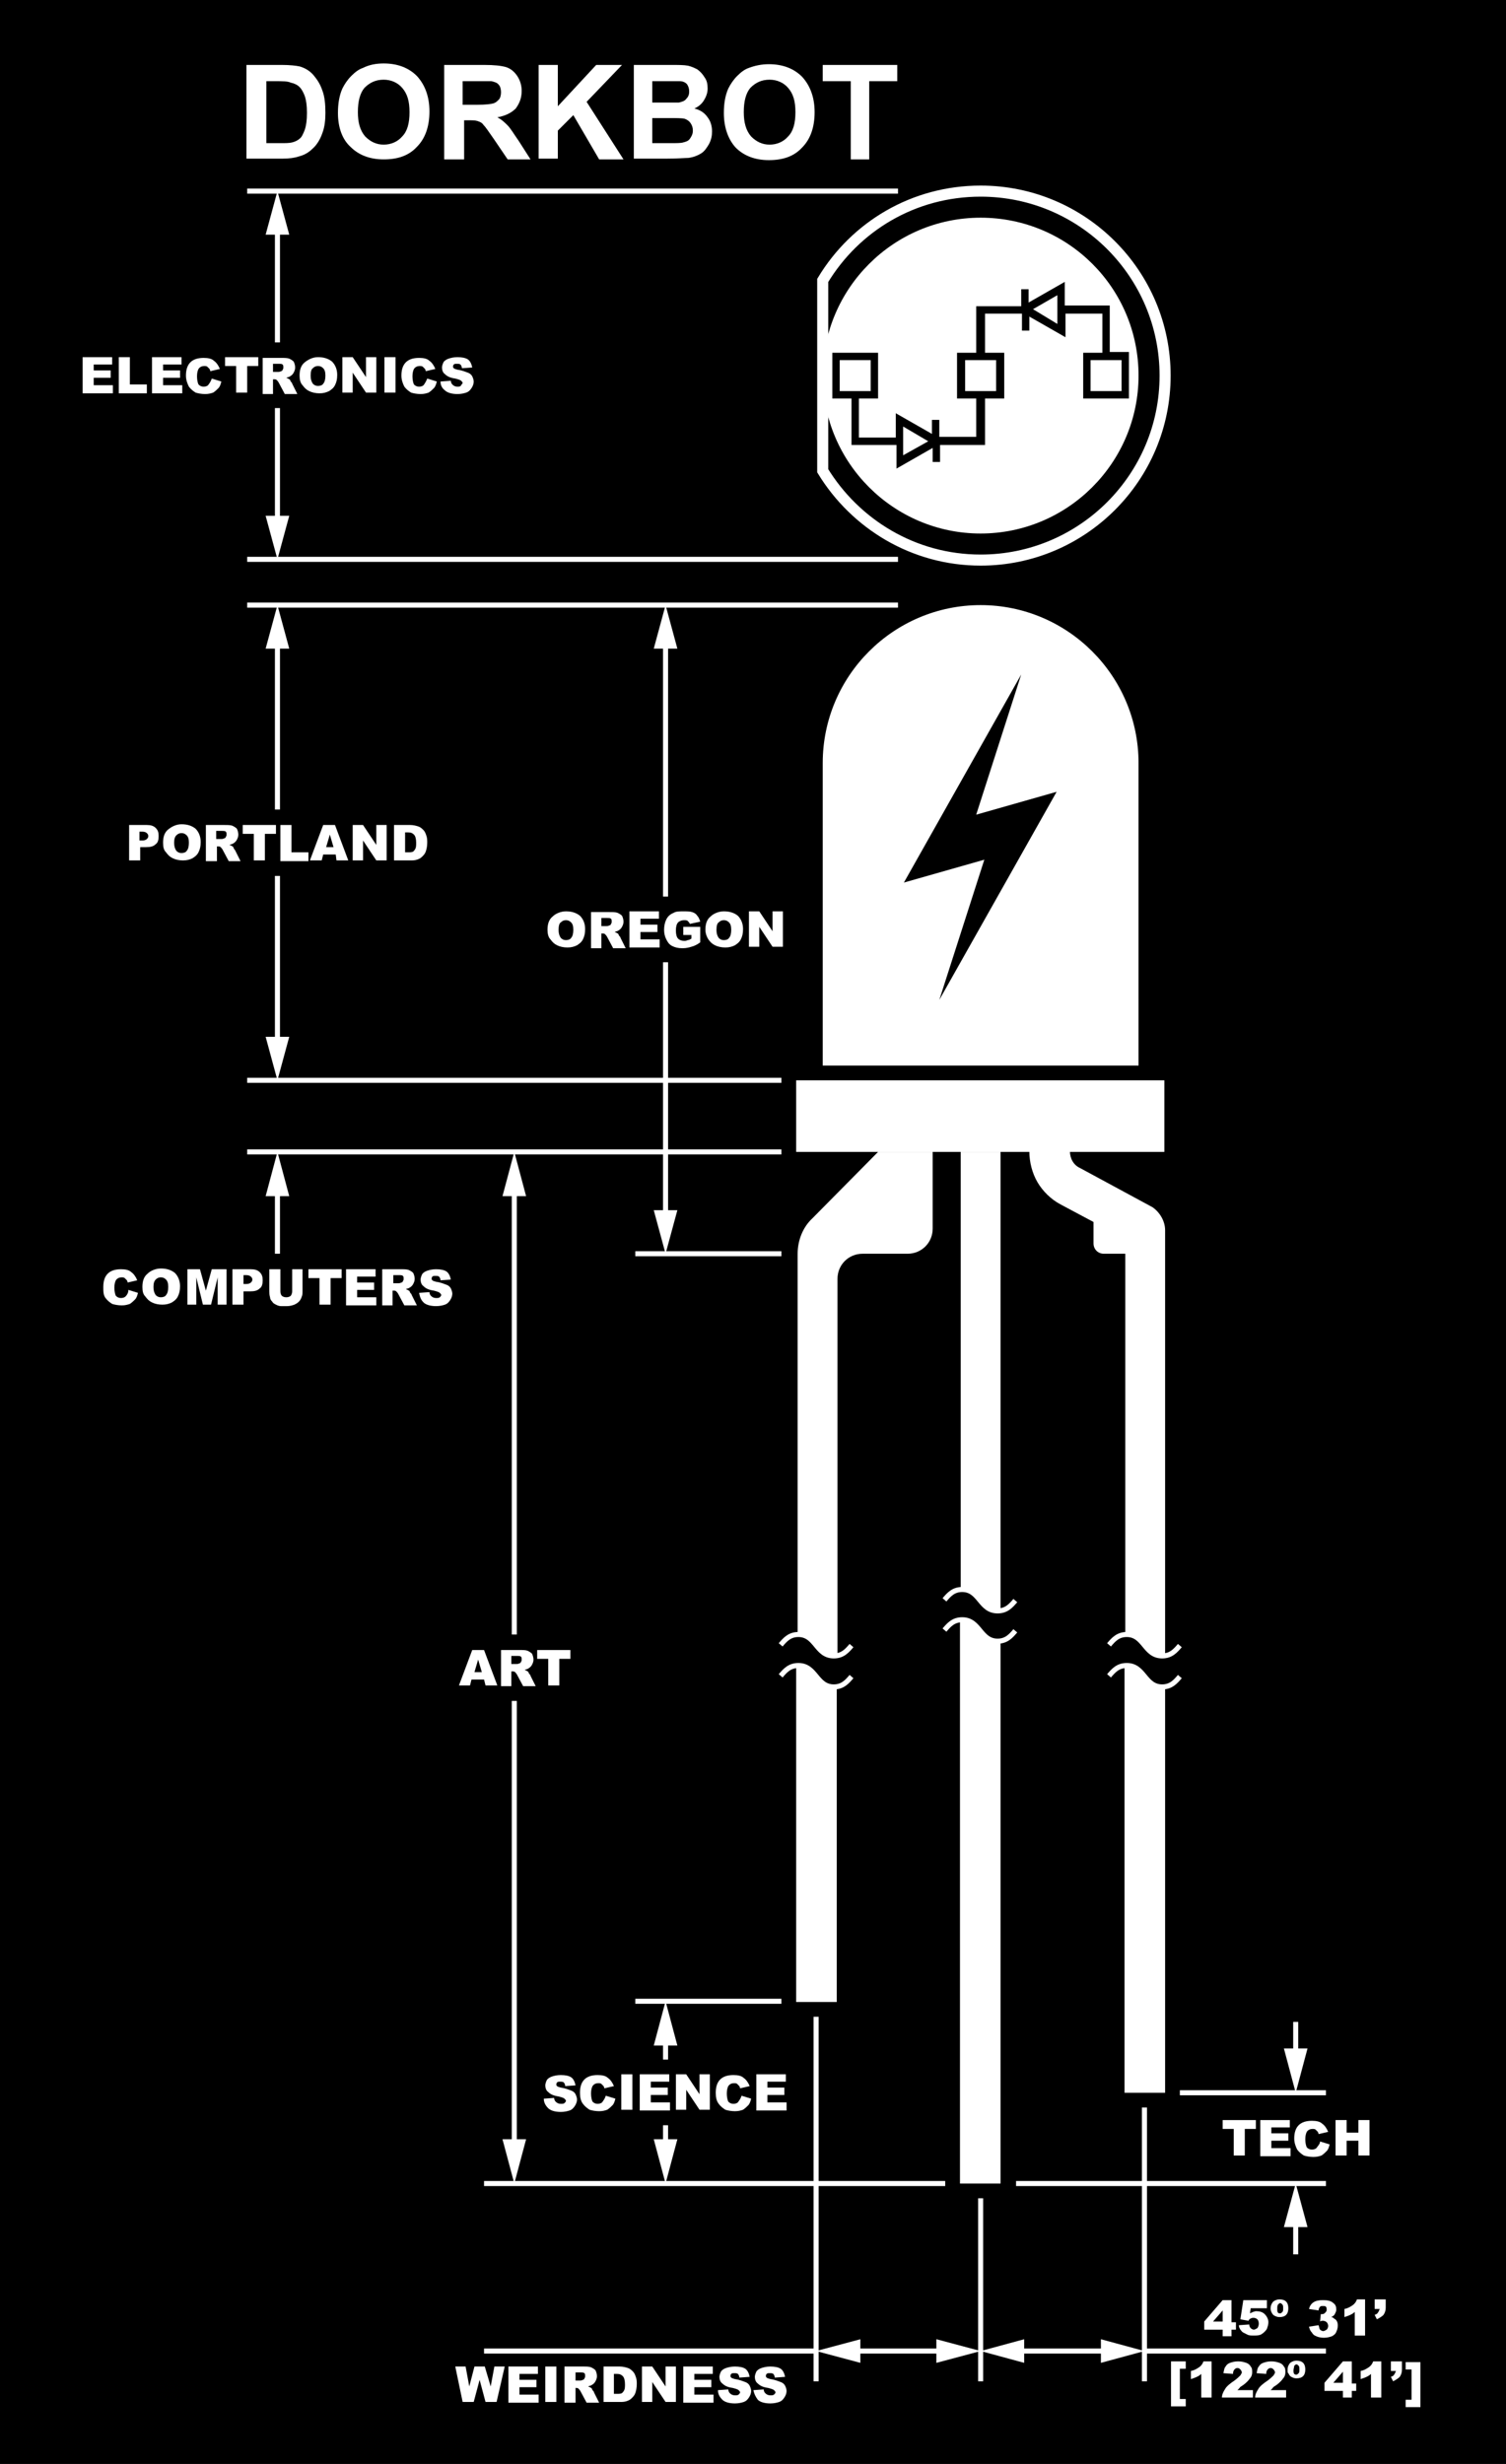 <?xml version="1.0" encoding="utf-8"?>
<!-- Generator: Adobe Illustrator 18.1.1, SVG Export Plug-In . SVG Version: 6.00 Build 0)  -->
<svg version="1.1" id="Layer_1" xmlns="http://www.w3.org/2000/svg" xmlns:xlink="http://www.w3.org/1999/xlink" x="0px" y="0px"
	 viewBox="0 0 204.1 333.9" enable-background="new 0 0 204.1 333.9" xml:space="preserve">
<rect x="0" y="0" width="204.1" height="333.9" fill="#808080" stroke="none"/>
<rect x="-2.8" y="-4.6" stroke="#000000" stroke-miterlimit="10" width="210.3" height="345.2"/>
<g>
	<rect x="107.9" y="146.4" fill="#FFFFFF" width="49.9" height="9.7"/>
	<g>
		<path fill="none" stroke="#FFFFFF" stroke-width="1.5" stroke-miterlimit="10" d="M132.9,25.9c-9.1,0-17,4.8-21.4,12.1v25.8
			c4.4,7.2,12.3,12.1,21.4,12.1c13.8,0,25-11.2,25-25C157.9,37.1,146.7,25.9,132.9,25.9z"/>
		<g>
			<rect x="130.8" y="48.8" fill="#FFFFFF" width="4.2" height="4.2"/>
			<polygon fill="#FFFFFF" points="122.4,61.7 125.8,59.8 122.4,57.8 			"/>
			<path fill="#FFFFFF" d="M132.9,29.5c-11.8,0-21.4,9.6-21.4,21.4c0,11.8,9.6,21.4,21.4,21.4c11.8,0,21.4-9.6,21.4-21.4
				C154.3,39,144.7,29.5,132.9,29.5z M146.8,54v-6.2h2.6v-5.3h-5v3.2l-4.9-2.8v1.9h-1v-2.3h-5v5.3h2.6V54h-2.6v6.3h-6.1v2.3h-1v-1.9
				l-4.9,2.8v-3.2h-6.1V54h-2.6v-6.2h6.2V54h-2.6v5.3h5V56l4.9,2.8v-1.9h1v2.3h5V54h-2.6v-6.2h2.6v-6.3h6.1v-2.3h1V41l4.9-2.8v3.2
				h6.1v6.3h2.6V54H146.8z"/>
			<polygon fill="#FFFFFF" points="143.3,43.9 143.3,40 140,41.9 			"/>
			<rect x="147.8" y="48.8" fill="#FFFFFF" width="4.2" height="4.2"/>
			<rect x="113.8" y="48.8" fill="#FFFFFF" width="4.2" height="4.2"/>
		</g>
	</g>
	<path fill="#FFFFFF" d="M154.3,144.4h-42.8v-41c0-11.8,9.6-21.4,21.4-21.4s21.4,9.6,21.4,21.4V144.4z M132.3,110.4l6.1-19
		l-15.9,28.2l10.9-3.1l-6.1,19l15.9-28.2L132.3,110.4z"/>
	<g>
		<path fill="none" stroke="#FFFFFF" stroke-width="0.685" stroke-miterlimit="10" d="M128,216.8c0.6-0.7,1.2-1.4,2.4-1.4
			c2.4,0,2.4,2.9,4.8,2.9c1.2,0,1.8-0.7,2.4-1.4"/>
		<path fill="none" stroke="#FFFFFF" stroke-width="0.685" stroke-miterlimit="10" d="M128,220.9c0.6-0.7,1.2-1.4,2.4-1.4
			c2.4,0,2.4,2.9,4.8,2.9c1.2,0,1.8-0.7,2.4-1.4"/>
	</g>
	<g>
		<path fill="none" stroke="#FFFFFF" stroke-width="0.685" stroke-miterlimit="10" d="M150.3,222.9c0.6-0.7,1.2-1.4,2.4-1.4
			c2.4,0,2.4,2.9,4.8,2.9c1.2,0,1.8-0.7,2.4-1.4"/>
		<path fill="none" stroke="#FFFFFF" stroke-width="0.685" stroke-miterlimit="10" d="M150.3,227.1c0.6-0.7,1.2-1.4,2.4-1.4
			c2.4,0,2.4,2.9,4.8,2.9c1.2,0,1.8-0.7,2.4-1.4"/>
	</g>
	<g>
		<path fill="none" stroke="#FFFFFF" stroke-width="0.685" stroke-miterlimit="10" d="M105.8,222.9c0.6-0.7,1.2-1.4,2.4-1.4
			c2.4,0,2.4,2.9,4.8,2.9c1.2,0,1.8-0.7,2.4-1.4"/>
		<path fill="none" stroke="#FFFFFF" stroke-width="0.685" stroke-miterlimit="10" d="M105.8,227.1c0.6-0.7,1.2-1.4,2.4-1.4
			c2.4,0,2.4,2.9,4.8,2.9c1.2,0,1.8-0.7,2.4-1.4"/>
	</g>
	<path fill="#FFFFFF" d="M135.6,156.1v62.1c-0.1,0-0.2,0-0.3,0c-2.4,0-2.4-2.8-4.8-2.8c-0.1,0-0.2,0-0.3,0v-59.3H135.6z"/>
	<path fill="#FFFFFF" d="M126.4,156.1v10.4c0,1.9-1.5,3.4-3.4,3.4h-6.1c-1.9,0-3.4,1.5-3.4,3.4v51c-0.1,0-0.2,0-0.3,0
		c-2.4,0-2.4-2.8-4.8-2.8c-0.1,0-0.2,0-0.3,0v-51.6c0-1.8,0.7-3.6,2-4.8l8.9-9H126.4z"/>
	<path fill="#FFFFFF" d="M157.9,166.7v57.6c-0.1,0-0.2,0-0.3,0c-2.4,0-2.4-2.8-4.8-2.8c-0.1,0-0.2,0-0.3,0v-51.6h-2.9
		c-0.8,0-1.4-0.6-1.4-1.4v-2.9l-4.5-2.4c-1.3-0.7-2.4-1.8-3.1-3c-0.7-1.2-1.1-2.7-1.1-4.2h5.5c0,1,0.5,1.9,1.4,2.3l9.8,5.3
		C157.2,164.3,157.9,165.5,157.9,166.7z"/>
	<path fill="#FFFFFF" d="M135.6,222.3v73.6h-5.5v-76.4c0.1,0,0.2,0,0.3,0c2.4,0,2.4,2.8,4.8,2.8
		C135.4,222.3,135.5,222.3,135.6,222.3z"/>
	<path fill="#FFFFFF" d="M113.4,228.5v42.8h-5.5v-45.6c0.1,0,0.2,0,0.3,0c2.4,0,2.4,2.8,4.8,2.8
		C113.2,228.5,113.3,228.5,113.4,228.5z"/>
	<path fill="#FFFFFF" d="M157.9,228.5v55.1h-5.5v-57.9c0.1,0,0.2,0,0.3,0c2.4,0,2.4,2.8,4.8,2.8
		C157.6,228.5,157.8,228.5,157.9,228.5z"/>
	<line fill="none" stroke="#FFFFFF" stroke-width="0.685" stroke-miterlimit="10" x1="105.9" y1="146.4" x2="33.5" y2="146.4"/>
	<line fill="none" stroke="#FFFFFF" stroke-width="0.685" stroke-miterlimit="10" x1="105.9" y1="156.1" x2="33.5" y2="156.1"/>
	<line fill="none" stroke="#FFFFFF" stroke-width="0.685" stroke-miterlimit="10" x1="128.1" y1="295.9" x2="65.6" y2="295.9"/>
	<line fill="none" stroke="#FFFFFF" stroke-width="0.685" stroke-miterlimit="10" x1="110.6" y1="318.6" x2="65.6" y2="318.6"/>
	<line fill="none" stroke="#FFFFFF" stroke-width="0.685" stroke-miterlimit="10" x1="105.9" y1="271.2" x2="86.1" y2="271.2"/>
	<line fill="none" stroke="#FFFFFF" stroke-width="0.685" stroke-miterlimit="10" x1="105.9" y1="169.9" x2="86.1" y2="169.9"/>
	<line fill="none" stroke="#FFFFFF" stroke-width="0.685" stroke-miterlimit="10" x1="159.9" y1="283.6" x2="179.7" y2="283.6"/>
	<line fill="none" stroke="#FFFFFF" stroke-width="0.685" stroke-miterlimit="10" x1="137.7" y1="295.9" x2="179.7" y2="295.9"/>
	<line fill="none" stroke="#FFFFFF" stroke-width="0.685" stroke-miterlimit="10" x1="155.1" y1="318.6" x2="179.7" y2="318.6"/>
	<g>
		<line fill="none" stroke="#FFFFFF" stroke-width="0.685" stroke-miterlimit="10" x1="69.7" y1="291" x2="69.7" y2="230.5"/>
		<g>
			<polygon fill="#FFFFFF" points="71.3,289.9 69.7,295.9 68.1,289.9 			"/>
		</g>
	</g>
	<g>
		<line fill="none" stroke="#FFFFFF" stroke-width="0.685" stroke-miterlimit="10" x1="69.7" y1="161" x2="69.7" y2="221.5"/>
		<g>
			<polygon fill="#FFFFFF" points="68.1,162.1 69.7,156.1 71.3,162.1 			"/>
		</g>
	</g>
	<g>
		<line fill="none" stroke="#FFFFFF" stroke-width="0.685" stroke-miterlimit="10" x1="37.6" y1="141.6" x2="37.6" y2="118.7"/>
		<g>
			<polygon fill="#FFFFFF" points="39.2,140.5 37.6,146.4 36,140.5 			"/>
		</g>
	</g>
	<g>
		<line fill="none" stroke="#FFFFFF" stroke-width="0.685" stroke-miterlimit="10" x1="37.6" y1="86.8" x2="37.6" y2="109.7"/>
		<g>
			<polygon fill="#FFFFFF" points="36,87.9 37.6,82 39.2,87.9 			"/>
		</g>
	</g>
	<g>
		<line fill="none" stroke="#FFFFFF" stroke-width="0.685" stroke-miterlimit="10" x1="37.6" y1="169.9" x2="37.6" y2="161"/>
		<g>
			<polygon fill="#FFFFFF" points="39.2,162.1 37.6,156.1 36,162.1 			"/>
		</g>
	</g>
	<g>
		<line fill="none" stroke="#FFFFFF" stroke-width="0.685" stroke-miterlimit="10" x1="90.2" y1="165.1" x2="90.2" y2="130.4"/>
		<g>
			<polygon fill="#FFFFFF" points="91.8,164 90.2,169.9 88.6,164 			"/>
		</g>
	</g>
	<g>
		<line fill="none" stroke="#FFFFFF" stroke-width="0.685" stroke-miterlimit="10" x1="90.2" y1="86.8" x2="90.2" y2="121.5"/>
		<g>
			<polygon fill="#FFFFFF" points="88.6,87.9 90.2,82 91.8,87.9 			"/>
		</g>
	</g>
	<g>
		<line fill="none" stroke="#FFFFFF" stroke-width="0.685" stroke-miterlimit="10" x1="90.2" y1="276.1" x2="90.2" y2="279.1"/>
		<g>
			<polygon fill="#FFFFFF" points="88.6,277.2 90.2,271.2 91.8,277.2 			"/>
		</g>
	</g>
	<g>
		<line fill="none" stroke="#FFFFFF" stroke-width="0.685" stroke-miterlimit="10" x1="90.2" y1="291" x2="90.2" y2="288"/>
		<g>
			<polygon fill="#FFFFFF" points="91.8,289.9 90.2,295.9 88.6,289.9 			"/>
		</g>
	</g>
	<g>
		<line fill="none" stroke="#FFFFFF" stroke-width="0.685" stroke-miterlimit="10" x1="175.6" y1="274" x2="175.6" y2="278.7"/>
		<g>
			<polygon fill="#FFFFFF" points="174,277.6 175.6,283.6 177.2,277.6 			"/>
		</g>
	</g>
	<g>
		<line fill="none" stroke="#FFFFFF" stroke-width="0.685" stroke-miterlimit="10" x1="175.6" y1="305.5" x2="175.6" y2="300.7"/>
		<g>
			<polygon fill="#FFFFFF" points="177.2,301.8 175.6,295.9 174,301.8 			"/>
		</g>
	</g>
	<g>
		<line fill="none" stroke="#FFFFFF" stroke-width="0.685" stroke-miterlimit="10" x1="115.5" y1="318.6" x2="128" y2="318.6"/>
		<g>
			<polygon fill="#FFFFFF" points="116.6,320.2 110.6,318.6 116.6,317 			"/>
		</g>
		<g>
			<polygon fill="#FFFFFF" points="126.9,320.2 132.9,318.6 126.9,317 			"/>
		</g>
	</g>
	<g>
		<line fill="none" stroke="#FFFFFF" stroke-width="0.685" stroke-miterlimit="10" x1="137.7" y1="318.6" x2="150.3" y2="318.6"/>
		<g>
			<polygon fill="#FFFFFF" points="138.8,320.2 132.9,318.6 138.8,317 			"/>
		</g>
		<g>
			<polygon fill="#FFFFFF" points="149.2,320.2 155.1,318.6 149.2,317 			"/>
		</g>
	</g>
	<line fill="none" stroke="#FFFFFF" stroke-width="0.685" stroke-miterlimit="10" x1="110.6" y1="273.3" x2="110.6" y2="322.7"/>
	<line fill="none" stroke="#FFFFFF" stroke-width="0.685" stroke-miterlimit="10" x1="132.9" y1="297.9" x2="132.9" y2="322.7"/>
	<line fill="none" stroke="#FFFFFF" stroke-width="0.685" stroke-miterlimit="10" x1="155.1" y1="285.6" x2="155.1" y2="322.7"/>
	<g>
		<path fill="#FFFFFF" d="M11.2,48.4h4v1h-2.5v0.8H15v1h-2.3v1h2.6v1.1h-4.1V48.4z"/>
		<path fill="#FFFFFF" d="M16.1,48.4h1.5v3.7h2.3v1.2h-3.8V48.4z"/>
		<path fill="#FFFFFF" d="M20.6,48.4h4v1h-2.5v0.8h2.3v1h-2.3v1h2.6v1.1h-4.1V48.4z"/>
		<path fill="#FFFFFF" d="M28.7,51.3l1.3,0.4c-0.1,0.4-0.2,0.7-0.4,0.9c-0.2,0.2-0.4,0.4-0.7,0.6c-0.3,0.1-0.6,0.2-1.1,0.2
			c-0.5,0-1-0.1-1.3-0.2c-0.3-0.2-0.6-0.4-0.9-0.8c-0.2-0.4-0.4-0.9-0.4-1.5c0-0.8,0.2-1.4,0.6-1.8c0.4-0.4,1-0.6,1.8-0.6
			c0.6,0,1.1,0.1,1.4,0.4c0.3,0.2,0.6,0.6,0.8,1.1l-1.3,0.3c0-0.1-0.1-0.3-0.1-0.3c-0.1-0.1-0.2-0.2-0.3-0.3
			c-0.1-0.1-0.3-0.1-0.4-0.1c-0.3,0-0.6,0.1-0.8,0.4c-0.1,0.2-0.2,0.5-0.2,1c0,0.5,0.1,0.9,0.2,1.1c0.2,0.2,0.4,0.3,0.7,0.3
			c0.3,0,0.5-0.1,0.6-0.2C28.5,51.8,28.6,51.6,28.7,51.3z"/>
		<path fill="#FFFFFF" d="M30.4,48.4h4.6v1.2h-1.5v3.6h-1.5v-3.6h-1.5V48.4z"/>
		<path fill="#FFFFFF" d="M35.6,53.3v-4.8h2.5c0.5,0,0.8,0,1.1,0.1c0.2,0.1,0.4,0.2,0.6,0.4c0.1,0.2,0.2,0.5,0.2,0.8
			c0,0.3-0.1,0.5-0.2,0.7c-0.1,0.2-0.3,0.4-0.5,0.5c-0.1,0.1-0.3,0.1-0.5,0.2c0.2,0.1,0.3,0.1,0.4,0.2c0.1,0,0.1,0.1,0.2,0.3
			c0.1,0.1,0.2,0.2,0.2,0.3l0.7,1.4h-1.7l-0.8-1.5c-0.1-0.2-0.2-0.3-0.3-0.4c-0.1-0.1-0.2-0.1-0.4-0.1h-0.1v2H35.6z M37.1,50.4h0.6
			c0.1,0,0.2,0,0.4-0.1c0.1,0,0.2-0.1,0.2-0.2c0.1-0.1,0.1-0.2,0.1-0.3c0-0.2,0-0.3-0.1-0.4c-0.1-0.1-0.3-0.1-0.6-0.1h-0.7V50.4z"/>
		<path fill="#FFFFFF" d="M40.6,50.9c0-0.8,0.2-1.4,0.7-1.8s1.1-0.7,1.8-0.7c0.8,0,1.4,0.2,1.9,0.6c0.4,0.4,0.7,1,0.7,1.8
			c0,0.6-0.1,1-0.3,1.4c-0.2,0.4-0.5,0.6-0.8,0.8c-0.4,0.2-0.8,0.3-1.3,0.3c-0.5,0-1-0.1-1.4-0.3c-0.4-0.2-0.6-0.4-0.9-0.8
			C40.7,51.9,40.6,51.4,40.6,50.9z M42.1,50.9c0,0.5,0.1,0.8,0.3,1.1c0.2,0.2,0.4,0.3,0.7,0.3c0.3,0,0.6-0.1,0.7-0.3
			c0.2-0.2,0.3-0.6,0.3-1.1c0-0.5-0.1-0.8-0.3-1c-0.2-0.2-0.4-0.3-0.7-0.3c-0.3,0-0.5,0.1-0.7,0.3C42.2,50,42.1,50.4,42.1,50.9z"/>
		<path fill="#FFFFFF" d="M46.4,48.4h1.4l1.8,2.7v-2.7H51v4.8h-1.4l-1.8-2.7v2.7h-1.4V48.4z"/>
		<path fill="#FFFFFF" d="M52.1,48.4h1.5v4.8h-1.5V48.4z"/>
		<path fill="#FFFFFF" d="M57.9,51.3l1.3,0.4c-0.1,0.4-0.2,0.7-0.4,0.9c-0.2,0.2-0.4,0.4-0.7,0.6c-0.3,0.1-0.6,0.2-1.1,0.2
			c-0.5,0-1-0.1-1.3-0.2c-0.3-0.2-0.6-0.4-0.9-0.8c-0.2-0.4-0.4-0.9-0.4-1.5c0-0.8,0.2-1.4,0.6-1.8c0.4-0.4,1-0.6,1.8-0.6
			c0.6,0,1.1,0.1,1.4,0.4c0.3,0.2,0.6,0.6,0.8,1.1l-1.3,0.3c0-0.1-0.1-0.3-0.1-0.3c-0.1-0.1-0.2-0.2-0.3-0.3
			c-0.1-0.1-0.3-0.1-0.4-0.1c-0.3,0-0.6,0.1-0.8,0.4c-0.1,0.2-0.2,0.5-0.2,1c0,0.5,0.1,0.9,0.2,1.1c0.2,0.2,0.4,0.3,0.7,0.3
			c0.3,0,0.5-0.1,0.6-0.2S57.8,51.6,57.9,51.3z"/>
		<path fill="#FFFFFF" d="M59.7,51.7l1.4-0.1c0,0.2,0.1,0.4,0.2,0.5c0.2,0.2,0.4,0.3,0.7,0.3c0.2,0,0.4,0,0.5-0.2s0.2-0.2,0.2-0.3
			c0-0.1-0.1-0.2-0.2-0.3c-0.1-0.1-0.4-0.2-0.8-0.3c-0.7-0.1-1.1-0.3-1.4-0.6c-0.3-0.2-0.4-0.6-0.4-0.9c0-0.2,0.1-0.5,0.2-0.7
			c0.1-0.2,0.4-0.4,0.7-0.5c0.3-0.1,0.7-0.2,1.2-0.2c0.6,0,1.1,0.1,1.4,0.3c0.3,0.2,0.5,0.6,0.6,1.1l-1.4,0.1c0-0.2-0.1-0.4-0.2-0.5
			c-0.1-0.1-0.3-0.1-0.5-0.1c-0.2,0-0.3,0-0.4,0.1c-0.1,0.1-0.1,0.2-0.1,0.3c0,0.1,0,0.1,0.1,0.2c0.1,0.1,0.2,0.1,0.5,0.2
			c0.7,0.1,1.1,0.3,1.4,0.4c0.3,0.1,0.5,0.3,0.6,0.5c0.1,0.2,0.2,0.5,0.2,0.7c0,0.3-0.1,0.6-0.3,0.9s-0.4,0.5-0.7,0.6
			c-0.3,0.1-0.7,0.2-1.2,0.2c-0.8,0-1.4-0.2-1.7-0.5C59.9,52.6,59.7,52.2,59.7,51.7z"/>
	</g>
	<g>
		<path fill="#FFFFFF" d="M17.4,111.8h2.5c0.5,0,0.9,0.1,1.2,0.4c0.3,0.3,0.4,0.6,0.4,1.1c0,0.5-0.1,0.9-0.4,1.1
			c-0.3,0.3-0.7,0.4-1.3,0.4h-0.8v1.8h-1.5V111.8z M18.9,113.9h0.4c0.3,0,0.5-0.1,0.6-0.2c0.1-0.1,0.2-0.2,0.2-0.4
			c0-0.2-0.1-0.3-0.2-0.4c-0.1-0.1-0.3-0.2-0.6-0.2h-0.4V113.9z"/>
		<path fill="#FFFFFF" d="M22.1,114.2c0-0.8,0.2-1.4,0.7-1.8s1.1-0.7,1.8-0.7c0.8,0,1.4,0.2,1.9,0.6c0.4,0.4,0.7,1,0.7,1.8
			c0,0.6-0.1,1-0.3,1.4c-0.2,0.4-0.5,0.6-0.8,0.8c-0.4,0.2-0.8,0.3-1.3,0.3c-0.5,0-1-0.1-1.4-0.3c-0.4-0.2-0.6-0.4-0.9-0.8
			C22.2,115.2,22.1,114.8,22.1,114.2z M23.6,114.2c0,0.5,0.1,0.8,0.3,1.1c0.2,0.2,0.4,0.3,0.7,0.3c0.3,0,0.6-0.1,0.7-0.3
			c0.2-0.2,0.3-0.6,0.3-1.1c0-0.5-0.1-0.8-0.3-1c-0.2-0.2-0.4-0.3-0.7-0.3c-0.3,0-0.5,0.1-0.7,0.3C23.7,113.4,23.6,113.7,23.6,114.2
			z"/>
		<path fill="#FFFFFF" d="M27.9,116.6v-4.8h2.5c0.5,0,0.8,0,1.1,0.1c0.2,0.1,0.4,0.2,0.6,0.4c0.1,0.2,0.2,0.5,0.2,0.8
			c0,0.3-0.1,0.5-0.2,0.7c-0.1,0.2-0.3,0.4-0.5,0.5c-0.1,0.1-0.3,0.1-0.5,0.2c0.2,0.1,0.3,0.1,0.4,0.2c0.1,0,0.1,0.1,0.2,0.3
			s0.2,0.2,0.2,0.3l0.7,1.4H31l-0.8-1.5c-0.1-0.2-0.2-0.3-0.3-0.4c-0.1-0.1-0.2-0.1-0.4-0.1h-0.1v2H27.9z M29.4,113.7h0.6
			c0.1,0,0.2,0,0.4-0.1c0.1,0,0.2-0.1,0.2-0.2c0.1-0.1,0.1-0.2,0.1-0.3c0-0.2,0-0.3-0.1-0.4c-0.1-0.1-0.3-0.1-0.6-0.1h-0.7V113.7z"
			/>
		<path fill="#FFFFFF" d="M32.8,111.8h4.6v1.2h-1.5v3.6h-1.5V113h-1.5V111.8z"/>
		<path fill="#FFFFFF" d="M38,111.8h1.5v3.7h2.3v1.2H38V111.8z"/>
		<path fill="#FFFFFF" d="M45.5,115.8h-1.7l-0.2,0.8H42l1.8-4.8h1.6l1.8,4.8h-1.6L45.5,115.8z M45.2,114.8l-0.5-1.7l-0.5,1.7H45.2z"
			/>
		<path fill="#FFFFFF" d="M47.8,111.8h1.4l1.8,2.7v-2.7h1.4v4.8H51l-1.8-2.7v2.7h-1.4V111.8z"/>
		<path fill="#FFFFFF" d="M53.4,111.8h2.2c0.4,0,0.8,0.1,1.1,0.2c0.3,0.1,0.5,0.3,0.7,0.5c0.2,0.2,0.3,0.5,0.4,0.8
			c0.1,0.3,0.1,0.6,0.1,0.9c0,0.5-0.1,0.9-0.2,1.2c-0.1,0.3-0.3,0.5-0.5,0.7c-0.2,0.2-0.4,0.3-0.7,0.4c-0.3,0.1-0.6,0.1-0.9,0.1
			h-2.2V111.8z M54.9,112.9v2.6h0.4c0.3,0,0.5,0,0.7-0.1c0.1-0.1,0.2-0.2,0.3-0.4c0.1-0.2,0.1-0.5,0.1-0.8c0-0.5-0.1-0.9-0.3-1.1
			c-0.2-0.2-0.4-0.3-0.8-0.3H54.9z"/>
	</g>
	<g>
		<path fill="#FFFFFF" d="M17.4,174.8l1.3,0.4c-0.1,0.4-0.2,0.7-0.4,0.9c-0.2,0.2-0.4,0.4-0.7,0.6c-0.3,0.1-0.6,0.2-1.1,0.2
			c-0.5,0-1-0.1-1.3-0.2c-0.3-0.2-0.6-0.4-0.9-0.8S14,175,14,174.4c0-0.8,0.2-1.4,0.6-1.8c0.4-0.4,1-0.6,1.8-0.6
			c0.6,0,1.1,0.1,1.4,0.4c0.3,0.2,0.6,0.6,0.8,1.1l-1.3,0.3c0-0.1-0.1-0.3-0.1-0.3c-0.1-0.1-0.2-0.2-0.3-0.3
			c-0.1-0.1-0.3-0.1-0.4-0.1c-0.3,0-0.6,0.1-0.8,0.4c-0.1,0.2-0.2,0.5-0.2,1c0,0.5,0.1,0.9,0.2,1.1c0.2,0.2,0.4,0.3,0.7,0.3
			c0.3,0,0.5-0.1,0.6-0.2C17.3,175.4,17.4,175.1,17.4,174.8z"/>
		<path fill="#FFFFFF" d="M19.3,174.4c0-0.8,0.2-1.4,0.7-1.8c0.4-0.4,1.1-0.7,1.8-0.7c0.8,0,1.4,0.2,1.9,0.6c0.4,0.4,0.7,1,0.7,1.8
			c0,0.6-0.1,1-0.3,1.4c-0.2,0.4-0.5,0.6-0.8,0.8c-0.4,0.2-0.8,0.3-1.3,0.3c-0.5,0-1-0.1-1.4-0.3c-0.4-0.2-0.6-0.4-0.9-0.8
			C19.4,175.4,19.3,175,19.3,174.4z M20.8,174.4c0,0.5,0.1,0.8,0.3,1.1c0.2,0.2,0.4,0.3,0.7,0.3c0.3,0,0.6-0.1,0.7-0.3
			c0.2-0.2,0.3-0.6,0.3-1.1c0-0.5-0.1-0.8-0.3-1c-0.2-0.2-0.4-0.3-0.7-0.3c-0.3,0-0.5,0.1-0.7,0.3C20.9,173.6,20.8,173.9,20.8,174.4
			z"/>
		<path fill="#FFFFFF" d="M25.1,172h2l0.8,2.9l0.8-2.9h2v4.8h-1.2v-3.7l-0.9,3.7h-1.1l-0.9-3.7v3.7h-1.2V172z"/>
		<path fill="#FFFFFF" d="M31.5,172H34c0.5,0,0.9,0.1,1.2,0.4c0.3,0.3,0.4,0.6,0.4,1.1c0,0.5-0.1,0.9-0.4,1.1
			c-0.3,0.3-0.7,0.4-1.3,0.4H33v1.8h-1.5V172z M33,174h0.4c0.3,0,0.5-0.1,0.6-0.2c0.1-0.1,0.2-0.2,0.2-0.4c0-0.2-0.1-0.3-0.2-0.4
			c-0.1-0.1-0.3-0.2-0.6-0.2H33V174z"/>
		<path fill="#FFFFFF" d="M39.6,172H41v2.9c0,0.3,0,0.6-0.1,0.8c-0.1,0.3-0.2,0.5-0.4,0.7c-0.2,0.2-0.4,0.3-0.6,0.4
			c-0.3,0.1-0.6,0.2-1,0.2c-0.2,0-0.5,0-0.8,0c-0.3,0-0.5-0.1-0.7-0.2c-0.2-0.1-0.4-0.2-0.5-0.4c-0.2-0.2-0.3-0.4-0.3-0.6
			c-0.1-0.3-0.1-0.6-0.1-0.8V172h1.5v3c0,0.3,0.1,0.5,0.2,0.6c0.1,0.1,0.3,0.2,0.6,0.2c0.3,0,0.5-0.1,0.6-0.2
			c0.1-0.1,0.2-0.4,0.2-0.6V172z"/>
		<path fill="#FFFFFF" d="M41.7,172h4.6v1.2h-1.5v3.6h-1.5v-3.6h-1.5V172z"/>
		<path fill="#FFFFFF" d="M46.9,172h4v1h-2.5v0.8h2.3v1h-2.3v1H51v1.1h-4.1V172z"/>
		<path fill="#FFFFFF" d="M51.8,176.8V172h2.5c0.5,0,0.8,0,1.1,0.1c0.2,0.1,0.4,0.2,0.6,0.4c0.1,0.2,0.2,0.5,0.2,0.8
			c0,0.3-0.1,0.5-0.2,0.7c-0.1,0.2-0.3,0.4-0.5,0.5c-0.1,0.1-0.3,0.1-0.5,0.2c0.2,0.1,0.3,0.1,0.4,0.2c0.1,0,0.1,0.1,0.2,0.3
			c0.1,0.1,0.2,0.2,0.2,0.3l0.7,1.4h-1.7l-0.8-1.5c-0.1-0.2-0.2-0.3-0.3-0.4c-0.1-0.1-0.2-0.1-0.4-0.1h-0.1v2H51.8z M53.3,173.9H54
			c0.1,0,0.2,0,0.4-0.1c0.1,0,0.2-0.1,0.2-0.2c0.1-0.1,0.1-0.2,0.1-0.3c0-0.2,0-0.3-0.1-0.4c-0.1-0.1-0.3-0.1-0.6-0.1h-0.7V173.9z"
			/>
		<path fill="#FFFFFF" d="M56.8,175.2l1.4-0.1c0,0.2,0.1,0.4,0.2,0.5c0.2,0.2,0.4,0.3,0.7,0.3c0.2,0,0.4,0,0.5-0.1s0.2-0.2,0.2-0.3
			c0-0.1-0.1-0.2-0.2-0.3c-0.1-0.1-0.4-0.2-0.8-0.3c-0.7-0.1-1.1-0.3-1.4-0.6c-0.3-0.2-0.4-0.6-0.4-0.9c0-0.2,0.1-0.5,0.2-0.7
			c0.1-0.2,0.4-0.4,0.7-0.5c0.3-0.1,0.7-0.2,1.2-0.2c0.6,0,1.1,0.1,1.4,0.3s0.5,0.6,0.6,1.1l-1.4,0.1c0-0.2-0.1-0.4-0.2-0.5
			c-0.1-0.1-0.3-0.1-0.5-0.1c-0.2,0-0.3,0-0.4,0.1c-0.1,0.1-0.1,0.2-0.1,0.3c0,0.1,0,0.1,0.1,0.2c0.1,0.1,0.2,0.1,0.5,0.2
			c0.7,0.1,1.1,0.3,1.4,0.4c0.3,0.1,0.5,0.3,0.6,0.5c0.1,0.2,0.2,0.5,0.2,0.7c0,0.3-0.1,0.6-0.3,0.9s-0.4,0.5-0.7,0.6
			c-0.3,0.1-0.7,0.2-1.2,0.2c-0.8,0-1.4-0.2-1.7-0.5C57,176.1,56.9,175.7,56.8,175.2z"/>
	</g>
	<g>
		<path fill="#FFFFFF" d="M65.6,227.6h-1.7l-0.2,0.8h-1.5l1.8-4.8h1.6l1.8,4.8h-1.6L65.6,227.6z M65.3,226.6l-0.5-1.7l-0.5,1.7H65.3
			z"/>
		<path fill="#FFFFFF" d="M67.9,228.4v-4.8h2.5c0.5,0,0.8,0,1.1,0.1c0.2,0.1,0.4,0.2,0.6,0.4c0.1,0.2,0.2,0.5,0.2,0.8
			c0,0.3-0.1,0.5-0.2,0.7c-0.1,0.2-0.3,0.4-0.5,0.5c-0.1,0.1-0.3,0.1-0.5,0.2c0.2,0.1,0.3,0.1,0.4,0.2c0.1,0,0.1,0.1,0.2,0.3
			c0.1,0.1,0.2,0.2,0.2,0.3l0.7,1.4h-1.7l-0.8-1.5c-0.1-0.2-0.2-0.3-0.3-0.4c-0.1-0.1-0.2-0.1-0.4-0.1h-0.1v2H67.9z M69.4,225.5H70
			c0.1,0,0.2,0,0.4-0.1c0.1,0,0.2-0.1,0.2-0.2c0.1-0.1,0.1-0.2,0.1-0.3c0-0.2,0-0.3-0.1-0.4c-0.1-0.1-0.3-0.1-0.6-0.1h-0.7V225.5z"
			/>
		<path fill="#FFFFFF" d="M72.7,223.6h4.6v1.2h-1.5v3.6h-1.5v-3.6h-1.5V223.6z"/>
	</g>
	<g>
		<path fill="#FFFFFF" d="M73.7,284.4l1.4-0.1c0,0.2,0.1,0.4,0.2,0.5c0.2,0.2,0.4,0.3,0.7,0.3c0.2,0,0.4,0,0.5-0.1
			c0.1-0.1,0.2-0.2,0.2-0.3c0-0.1-0.1-0.2-0.2-0.3c-0.1-0.1-0.4-0.2-0.8-0.3c-0.7-0.1-1.1-0.3-1.4-0.6c-0.3-0.2-0.4-0.6-0.4-0.9
			c0-0.2,0.1-0.5,0.2-0.7c0.1-0.2,0.4-0.4,0.7-0.5c0.3-0.1,0.7-0.2,1.2-0.2c0.6,0,1.1,0.1,1.4,0.3c0.3,0.2,0.5,0.6,0.6,1.1l-1.4,0.1
			c0-0.2-0.1-0.4-0.2-0.5c-0.1-0.1-0.3-0.1-0.5-0.1c-0.2,0-0.3,0-0.4,0.1c-0.1,0.1-0.1,0.2-0.1,0.3c0,0.1,0,0.1,0.1,0.2
			c0.1,0.1,0.2,0.1,0.5,0.2c0.7,0.1,1.1,0.3,1.4,0.4c0.3,0.1,0.5,0.3,0.6,0.5c0.1,0.2,0.2,0.5,0.2,0.7c0,0.3-0.1,0.6-0.3,0.9
			c-0.2,0.3-0.4,0.5-0.7,0.6c-0.3,0.1-0.7,0.2-1.2,0.2c-0.8,0-1.4-0.2-1.7-0.5C73.9,285.3,73.7,284.9,73.7,284.4z"/>
		<path fill="#FFFFFF" d="M82.1,284l1.3,0.4c-0.1,0.4-0.2,0.7-0.4,0.9c-0.2,0.2-0.4,0.4-0.7,0.6c-0.3,0.1-0.6,0.2-1.1,0.2
			c-0.5,0-1-0.1-1.3-0.2c-0.3-0.2-0.6-0.4-0.9-0.8s-0.4-0.9-0.4-1.5c0-0.8,0.2-1.4,0.6-1.8c0.4-0.4,1-0.6,1.8-0.6
			c0.6,0,1.1,0.1,1.4,0.4c0.3,0.2,0.6,0.6,0.8,1.1l-1.3,0.3c0-0.1-0.1-0.3-0.1-0.3c-0.1-0.1-0.2-0.2-0.3-0.3
			c-0.1-0.1-0.3-0.1-0.4-0.1c-0.3,0-0.6,0.1-0.8,0.4c-0.1,0.2-0.2,0.5-0.2,1c0,0.5,0.1,0.9,0.2,1.1c0.2,0.2,0.4,0.3,0.7,0.3
			c0.3,0,0.5-0.1,0.6-0.2C81.9,284.5,82,284.3,82.1,284z"/>
		<path fill="#FFFFFF" d="M84.2,281.1h1.5v4.8h-1.5V281.1z"/>
		<path fill="#FFFFFF" d="M86.7,281.1h4v1h-2.5v0.8h2.3v1h-2.3v1h2.6v1.1h-4.1V281.1z"/>
		<path fill="#FFFFFF" d="M91.7,281.1H93l1.8,2.7v-2.7h1.4v4.8h-1.4l-1.8-2.7v2.7h-1.4V281.1z"/>
		<path fill="#FFFFFF" d="M100.5,284l1.3,0.4c-0.1,0.4-0.2,0.7-0.4,0.9c-0.2,0.2-0.4,0.4-0.7,0.6c-0.3,0.1-0.6,0.2-1.1,0.2
			c-0.5,0-1-0.1-1.3-0.2c-0.3-0.2-0.6-0.4-0.9-0.8s-0.4-0.9-0.4-1.5c0-0.8,0.2-1.4,0.6-1.8c0.4-0.4,1-0.6,1.8-0.6
			c0.6,0,1.1,0.1,1.4,0.4c0.3,0.2,0.6,0.6,0.8,1.1l-1.3,0.3c0-0.1-0.1-0.3-0.1-0.3c-0.1-0.1-0.2-0.2-0.3-0.3
			c-0.1-0.1-0.3-0.1-0.4-0.1c-0.3,0-0.6,0.1-0.8,0.4c-0.1,0.2-0.2,0.5-0.2,1c0,0.5,0.1,0.9,0.2,1.1c0.2,0.2,0.4,0.3,0.7,0.3
			c0.3,0,0.5-0.1,0.6-0.2C100.3,284.5,100.4,284.3,100.5,284z"/>
		<path fill="#FFFFFF" d="M102.5,281.1h4v1H104v0.8h2.3v1H104v1h2.6v1.1h-4.1V281.1z"/>
	</g>
	<g>
		<path fill="#FFFFFF" d="M165.6,287.3h4.6v1.2h-1.5v3.6h-1.5v-3.6h-1.5V287.3z"/>
		<path fill="#FFFFFF" d="M170.8,287.3h4v1h-2.5v0.8h2.3v1h-2.3v1h2.6v1.1h-4.1V287.3z"/>
		<path fill="#FFFFFF" d="M178.9,290.2l1.3,0.4c-0.1,0.4-0.2,0.7-0.4,0.9c-0.2,0.2-0.4,0.4-0.7,0.6c-0.3,0.1-0.6,0.2-1.1,0.2
			c-0.5,0-1-0.1-1.3-0.2c-0.3-0.2-0.6-0.4-0.9-0.8c-0.2-0.4-0.4-0.9-0.4-1.5c0-0.8,0.2-1.4,0.6-1.8c0.4-0.4,1-0.6,1.8-0.6
			c0.6,0,1.1,0.1,1.4,0.4c0.3,0.2,0.6,0.6,0.8,1.1l-1.3,0.3c0-0.1-0.1-0.3-0.1-0.3c-0.1-0.1-0.2-0.2-0.3-0.3
			c-0.1-0.1-0.3-0.1-0.4-0.1c-0.3,0-0.6,0.1-0.8,0.4c-0.1,0.2-0.2,0.5-0.2,1c0,0.5,0.1,0.9,0.2,1.1c0.2,0.2,0.4,0.3,0.7,0.3
			c0.3,0,0.5-0.1,0.6-0.2C178.7,290.7,178.9,290.5,178.9,290.2z"/>
		<path fill="#FFFFFF" d="M181,287.3h1.5v1.7h1.6v-1.7h1.5v4.8h-1.5v-2h-1.6v2H181V287.3z"/>
	</g>
	<g>
		<path fill="#FFFFFF" d="M61.7,320.7h1.4l0.5,2.7l0.7-2.7h1.4l0.8,2.7l0.5-2.7h1.4l-1.1,4.8h-1.5l-0.8-3l-0.8,3h-1.5L61.7,320.7z"
			/>
		<path fill="#FFFFFF" d="M68.9,320.7h4v1h-2.5v0.8h2.3v1h-2.3v1H73v1.1h-4.1V320.7z"/>
		<path fill="#FFFFFF" d="M73.9,320.7h1.5v4.8h-1.5V320.7z"/>
		<path fill="#FFFFFF" d="M76.5,325.5v-4.8H79c0.5,0,0.8,0,1.1,0.1c0.2,0.1,0.4,0.2,0.6,0.4c0.1,0.2,0.2,0.5,0.2,0.8
			c0,0.3-0.1,0.5-0.2,0.7c-0.1,0.2-0.3,0.4-0.5,0.5c-0.1,0.1-0.3,0.1-0.5,0.2c0.2,0.1,0.3,0.1,0.4,0.2c0.1,0,0.1,0.1,0.2,0.3
			c0.1,0.1,0.2,0.2,0.2,0.3l0.7,1.4h-1.7l-0.8-1.5c-0.1-0.2-0.2-0.3-0.3-0.4c-0.1-0.1-0.2-0.1-0.4-0.1H78v2H76.5z M78,322.6h0.6
			c0.1,0,0.2,0,0.4-0.1c0.1,0,0.2-0.1,0.2-0.2c0.1-0.1,0.1-0.2,0.1-0.3c0-0.2,0-0.3-0.1-0.4c-0.1-0.1-0.3-0.1-0.6-0.1H78V322.6z"/>
		<path fill="#FFFFFF" d="M81.7,320.7H84c0.4,0,0.8,0.1,1.1,0.2c0.3,0.1,0.5,0.3,0.7,0.5s0.3,0.5,0.4,0.8c0.1,0.3,0.1,0.6,0.1,0.9
			c0,0.5-0.1,0.9-0.2,1.2c-0.1,0.3-0.3,0.5-0.5,0.7c-0.2,0.2-0.4,0.3-0.7,0.4c-0.3,0.1-0.6,0.1-0.9,0.1h-2.2V320.7z M83.2,321.8v2.6
			h0.4c0.3,0,0.5,0,0.7-0.1c0.1-0.1,0.2-0.2,0.3-0.4c0.1-0.2,0.1-0.5,0.1-0.8c0-0.5-0.1-0.9-0.3-1.1c-0.2-0.2-0.4-0.3-0.8-0.3H83.2z
			"/>
		<path fill="#FFFFFF" d="M87,320.7h1.4l1.8,2.7v-2.7h1.4v4.8h-1.4l-1.8-2.7v2.7H87V320.7z"/>
		<path fill="#FFFFFF" d="M92.6,320.7h4v1h-2.5v0.8h2.3v1h-2.3v1h2.6v1.1h-4.1V320.7z"/>
		<path fill="#FFFFFF" d="M97.3,323.9l1.4-0.1c0,0.2,0.1,0.4,0.2,0.5c0.2,0.2,0.4,0.3,0.7,0.3c0.2,0,0.4,0,0.5-0.1
			c0.1-0.1,0.2-0.2,0.2-0.3c0-0.1-0.1-0.2-0.2-0.3c-0.1-0.1-0.4-0.2-0.8-0.3c-0.7-0.1-1.1-0.3-1.4-0.6c-0.3-0.2-0.4-0.6-0.4-0.9
			c0-0.2,0.1-0.5,0.2-0.7c0.1-0.2,0.4-0.4,0.7-0.5c0.3-0.1,0.7-0.2,1.2-0.2c0.6,0,1.1,0.1,1.4,0.3c0.3,0.2,0.5,0.6,0.6,1.1l-1.4,0.1
			c0-0.2-0.1-0.4-0.2-0.5c-0.1-0.1-0.3-0.1-0.5-0.1c-0.2,0-0.3,0-0.4,0.1c-0.1,0.1-0.1,0.2-0.1,0.3c0,0.1,0,0.1,0.1,0.2
			c0.1,0.1,0.2,0.1,0.5,0.2c0.7,0.1,1.1,0.3,1.4,0.4c0.3,0.1,0.5,0.3,0.6,0.5c0.1,0.2,0.2,0.5,0.2,0.7c0,0.3-0.1,0.6-0.3,0.9
			c-0.2,0.3-0.4,0.5-0.7,0.6c-0.3,0.1-0.7,0.2-1.2,0.2c-0.8,0-1.4-0.2-1.7-0.5C97.5,324.8,97.3,324.4,97.3,323.9z"/>
		<path fill="#FFFFFF" d="M102.1,323.9l1.4-0.1c0,0.2,0.1,0.4,0.2,0.5c0.2,0.2,0.4,0.3,0.7,0.3c0.2,0,0.4,0,0.5-0.1
			c0.1-0.1,0.2-0.2,0.2-0.3c0-0.1-0.1-0.2-0.2-0.3c-0.1-0.1-0.4-0.2-0.8-0.3c-0.7-0.1-1.1-0.3-1.4-0.6c-0.3-0.2-0.4-0.6-0.4-0.9
			c0-0.2,0.1-0.5,0.2-0.7c0.1-0.2,0.4-0.4,0.7-0.5c0.3-0.1,0.7-0.2,1.2-0.2c0.6,0,1.1,0.1,1.4,0.3c0.3,0.2,0.5,0.6,0.6,1.1l-1.4,0.1
			c0-0.2-0.1-0.4-0.2-0.5c-0.1-0.1-0.3-0.1-0.5-0.1c-0.2,0-0.3,0-0.4,0.1c-0.1,0.1-0.1,0.2-0.1,0.3c0,0.1,0,0.1,0.1,0.2
			c0.1,0.1,0.2,0.1,0.5,0.2c0.7,0.1,1.1,0.3,1.4,0.4c0.3,0.1,0.5,0.3,0.6,0.5c0.1,0.2,0.2,0.5,0.2,0.7c0,0.3-0.1,0.6-0.3,0.9
			s-0.4,0.5-0.7,0.6c-0.3,0.1-0.7,0.2-1.2,0.2c-0.8,0-1.4-0.2-1.7-0.5C102.4,324.8,102.2,324.4,102.1,323.9z"/>
	</g>
	<g>
		<path fill="#FFFFFF" d="M165.7,315.7h-2.5v-1.1l2.5-2.9h1.2v3h0.6v1h-0.6v0.9h-1.2V315.7z M165.7,314.6v-1.5l-1.3,1.5H165.7z"/>
		<path fill="#FFFFFF" d="M168.5,311.7h3.2v1.1h-2.2l-0.1,0.7c0.1-0.1,0.3-0.1,0.4-0.2c0.1,0,0.3-0.1,0.4-0.1c0.5,0,0.9,0.1,1.2,0.4
			c0.3,0.3,0.5,0.7,0.5,1.1c0,0.3-0.1,0.6-0.2,0.9c-0.2,0.3-0.4,0.5-0.7,0.7c-0.3,0.2-0.7,0.2-1.1,0.2c-0.3,0-0.6,0-0.8-0.1
			c-0.2-0.1-0.4-0.2-0.6-0.3c-0.2-0.1-0.3-0.3-0.4-0.4c-0.1-0.2-0.2-0.3-0.2-0.6l1.4-0.1c0,0.2,0.1,0.4,0.2,0.5
			c0.1,0.1,0.3,0.2,0.4,0.2c0.2,0,0.3-0.1,0.5-0.2c0.1-0.1,0.2-0.4,0.2-0.6c0-0.3-0.1-0.5-0.2-0.6c-0.1-0.1-0.3-0.2-0.5-0.2
			c-0.1,0-0.3,0-0.4,0.1c-0.1,0-0.2,0.1-0.3,0.3l-1.1-0.2L168.5,311.7z"/>
		<path fill="#FFFFFF" d="M172.2,312.9c0-0.2,0-0.4,0.1-0.6c0.1-0.2,0.2-0.4,0.4-0.5c0.2-0.1,0.4-0.2,0.7-0.2c0.4,0,0.7,0.1,0.9,0.3
			c0.2,0.2,0.3,0.5,0.3,0.9c0,0.4-0.1,0.7-0.3,0.9c-0.2,0.2-0.5,0.3-0.9,0.3c-0.3,0-0.5-0.1-0.7-0.2c-0.2-0.1-0.3-0.3-0.4-0.5
			C172.3,313.3,172.2,313.1,172.2,312.9z M173.1,312.9c0,0.2,0,0.4,0.1,0.5c0.1,0.1,0.2,0.1,0.3,0.1c0.1,0,0.2-0.1,0.3-0.2
			c0.1-0.1,0.1-0.3,0.1-0.5c0-0.2,0-0.4-0.1-0.5c-0.1-0.1-0.2-0.2-0.3-0.2c-0.1,0-0.2,0.1-0.3,0.2
			C173.1,312.5,173.1,312.6,173.1,312.9z"/>
		<path fill="#FFFFFF" d="M178.7,313.1l-1.3-0.2c0.1-0.4,0.3-0.7,0.6-0.9c0.3-0.2,0.7-0.3,1.3-0.3c0.6,0,1.1,0.1,1.4,0.4
			c0.3,0.2,0.4,0.5,0.4,0.9c0,0.2-0.1,0.4-0.2,0.6c-0.1,0.2-0.3,0.3-0.5,0.4c0.2,0,0.3,0.1,0.4,0.2c0.2,0.1,0.3,0.2,0.4,0.4
			c0.1,0.2,0.1,0.4,0.1,0.6c0,0.3-0.1,0.6-0.2,0.8c-0.1,0.3-0.4,0.5-0.6,0.6c-0.3,0.1-0.6,0.2-1.1,0.2c-0.4,0-0.8-0.1-1-0.2
			c-0.3-0.1-0.5-0.3-0.6-0.5c-0.2-0.2-0.3-0.4-0.4-0.8l1.3-0.2c0.1,0.3,0.1,0.5,0.2,0.6c0.1,0.1,0.3,0.2,0.4,0.2
			c0.2,0,0.3-0.1,0.5-0.2c0.1-0.1,0.2-0.3,0.2-0.5c0-0.2-0.1-0.4-0.2-0.5c-0.1-0.1-0.3-0.2-0.5-0.2c-0.1,0-0.3,0-0.4,0.1l0.1-1
			c0.1,0,0.1,0,0.2,0c0.2,0,0.3-0.1,0.4-0.2c0.1-0.1,0.2-0.2,0.2-0.4c0-0.1,0-0.3-0.1-0.4c-0.1-0.1-0.2-0.1-0.4-0.1
			c-0.2,0-0.3,0-0.4,0.1C178.8,312.7,178.7,312.9,178.7,313.1z"/>
		<path fill="#FFFFFF" d="M185,311.6v4.9h-1.4v-3.2c-0.2,0.2-0.4,0.3-0.6,0.4c-0.2,0.1-0.5,0.2-0.8,0.3v-1.1
			c0.5-0.1,0.8-0.3,1.1-0.5c0.3-0.2,0.5-0.5,0.6-0.8H185z"/>
		<path fill="#FFFFFF" d="M186.4,311.6h1.4v1.1c0,0.4-0.1,0.7-0.3,1c-0.2,0.2-0.5,0.4-0.9,0.6l-0.3-0.6c0.3-0.1,0.4-0.2,0.5-0.4
			c0.1-0.1,0.1-0.3,0.2-0.4h-0.7V311.6z"/>
	</g>
	<g>
		<path fill="#FFFFFF" d="M158.7,320h2v1h-0.8v4.1h0.8v1h-2V320z"/>
		<path fill="#FFFFFF" d="M164.2,320v4.9h-1.4v-3.2c-0.2,0.2-0.4,0.3-0.6,0.4c-0.2,0.1-0.5,0.2-0.8,0.3v-1.1
			c0.5-0.1,0.8-0.3,1.1-0.5c0.3-0.2,0.5-0.5,0.6-0.8H164.2z"/>
		<path fill="#FFFFFF" d="M169.6,324.9h-4c0-0.4,0.2-0.8,0.4-1.1c0.2-0.4,0.7-0.8,1.3-1.2c0.4-0.3,0.6-0.5,0.8-0.7
			c0.1-0.2,0.2-0.3,0.2-0.4c0-0.1-0.1-0.3-0.2-0.4c-0.1-0.1-0.2-0.2-0.4-0.2c-0.2,0-0.3,0.1-0.4,0.2c-0.1,0.1-0.2,0.3-0.2,0.6
			l-1.3-0.1c0.1-0.4,0.1-0.7,0.3-0.9c0.1-0.2,0.3-0.4,0.6-0.5c0.3-0.1,0.6-0.2,1.1-0.2c0.5,0,0.8,0.1,1.1,0.2
			c0.3,0.1,0.5,0.3,0.6,0.5c0.2,0.2,0.2,0.5,0.2,0.8c0,0.3-0.1,0.6-0.3,0.8c-0.2,0.3-0.5,0.6-0.9,0.9c-0.3,0.2-0.5,0.3-0.5,0.4
			c-0.1,0.1-0.2,0.2-0.3,0.3h2.1V324.9z"/>
		<path fill="#FFFFFF" d="M174.1,324.9h-4c0-0.4,0.2-0.8,0.4-1.1c0.2-0.4,0.7-0.8,1.3-1.2c0.4-0.3,0.6-0.5,0.8-0.7
			c0.1-0.2,0.2-0.3,0.2-0.4c0-0.1-0.1-0.3-0.2-0.4c-0.1-0.1-0.2-0.2-0.4-0.2c-0.2,0-0.3,0.1-0.4,0.2c-0.1,0.1-0.2,0.3-0.2,0.6
			l-1.3-0.1c0.1-0.4,0.1-0.7,0.3-0.9c0.1-0.2,0.3-0.4,0.6-0.5c0.3-0.1,0.6-0.2,1.1-0.2c0.5,0,0.8,0.1,1.1,0.2
			c0.3,0.1,0.5,0.3,0.6,0.5c0.2,0.2,0.2,0.5,0.2,0.8c0,0.3-0.1,0.6-0.3,0.8c-0.2,0.3-0.5,0.6-0.9,0.9c-0.3,0.2-0.5,0.3-0.5,0.4
			c-0.1,0.1-0.2,0.2-0.3,0.3h2.1V324.9z"/>
		<path fill="#FFFFFF" d="M174.5,321.2c0-0.2,0-0.4,0.1-0.6c0.1-0.2,0.2-0.4,0.4-0.5c0.2-0.1,0.4-0.2,0.7-0.2c0.4,0,0.7,0.1,0.9,0.3
			c0.2,0.2,0.3,0.5,0.3,0.9c0,0.4-0.1,0.7-0.3,0.9c-0.2,0.2-0.5,0.3-0.9,0.3c-0.3,0-0.5-0.1-0.7-0.2c-0.2-0.1-0.3-0.3-0.4-0.5
			C174.5,321.6,174.5,321.4,174.5,321.2z M175.3,321.2c0,0.2,0,0.4,0.1,0.5c0.1,0.1,0.2,0.1,0.3,0.1c0.1,0,0.2-0.1,0.3-0.2
			c0.1-0.1,0.1-0.3,0.1-0.5c0-0.2,0-0.4-0.1-0.5c-0.1-0.1-0.2-0.2-0.3-0.2c-0.1,0-0.2,0.1-0.3,0.2
			C175.4,320.8,175.3,321,175.3,321.2z"/>
		<path fill="#FFFFFF" d="M182,324h-2.5v-1.1l2.5-2.9h1.2v3h0.6v1h-0.6v0.9H182V324z M182,322.9v-1.5l-1.3,1.5H182z"/>
		<path fill="#FFFFFF" d="M187.2,320v4.9h-1.4v-3.2c-0.2,0.2-0.4,0.3-0.6,0.4c-0.2,0.1-0.5,0.2-0.8,0.3v-1.1
			c0.5-0.1,0.8-0.3,1.1-0.5c0.3-0.2,0.5-0.5,0.6-0.8H187.2z"/>
		<path fill="#FFFFFF" d="M188.6,320h1.4v1.1c0,0.4-0.1,0.7-0.3,1c-0.2,0.2-0.5,0.4-0.9,0.6l-0.3-0.6c0.3-0.1,0.4-0.2,0.5-0.4
			c0.1-0.1,0.1-0.3,0.2-0.4h-0.7V320z"/>
		<path fill="#FFFFFF" d="M192.5,326.2h-2v-1h0.8v-4.1h-0.8v-1h2V326.2z"/>
	</g>
	<g>
		<line fill="none" stroke="#FFFFFF" stroke-width="0.685" stroke-miterlimit="10" x1="37.6" y1="71" x2="37.6" y2="55.3"/>
		<g>
			<polygon fill="#FFFFFF" points="39.2,69.9 37.6,75.8 36,69.9 			"/>
		</g>
	</g>
	<g>
		<line fill="none" stroke="#FFFFFF" stroke-width="0.685" stroke-miterlimit="10" x1="37.6" y1="30.7" x2="37.6" y2="46.4"/>
		<g>
			<polygon fill="#FFFFFF" points="36,31.8 37.6,25.9 39.2,31.8 			"/>
		</g>
	</g>
	<g>
		<path fill="#FFFFFF" d="M74.2,126c0-0.8,0.2-1.4,0.7-1.8c0.4-0.4,1.1-0.7,1.8-0.7c0.8,0,1.4,0.2,1.9,0.6c0.4,0.4,0.7,1,0.7,1.8
			c0,0.6-0.1,1-0.3,1.4c-0.2,0.4-0.5,0.6-0.8,0.8c-0.4,0.2-0.8,0.3-1.3,0.3c-0.5,0-1-0.1-1.4-0.3c-0.4-0.2-0.6-0.4-0.9-0.8
			C74.3,127,74.2,126.5,74.2,126z M75.7,126c0,0.5,0.1,0.8,0.3,1.1c0.2,0.2,0.4,0.3,0.7,0.3c0.3,0,0.6-0.1,0.7-0.3
			c0.2-0.2,0.3-0.6,0.3-1.1c0-0.5-0.1-0.8-0.3-1c-0.2-0.2-0.4-0.3-0.7-0.3c-0.3,0-0.5,0.1-0.7,0.3C75.8,125.1,75.7,125.5,75.7,126z"
			/>
		<path fill="#FFFFFF" d="M80.1,128.4v-4.8h2.5c0.5,0,0.8,0,1.1,0.1c0.2,0.1,0.4,0.2,0.6,0.4c0.1,0.2,0.2,0.5,0.2,0.8
			c0,0.3-0.1,0.5-0.2,0.7c-0.1,0.2-0.3,0.4-0.5,0.5c-0.1,0.1-0.3,0.1-0.5,0.2c0.2,0.1,0.3,0.1,0.4,0.2c0.1,0,0.1,0.1,0.2,0.3
			c0.1,0.1,0.2,0.2,0.2,0.3l0.7,1.4h-1.7l-0.8-1.5c-0.1-0.2-0.2-0.3-0.3-0.4c-0.1-0.1-0.2-0.1-0.4-0.1h-0.1v2H80.1z M81.6,125.5h0.6
			c0.1,0,0.2,0,0.4-0.1c0.1,0,0.2-0.1,0.2-0.2c0.1-0.1,0.1-0.2,0.1-0.3c0-0.2,0-0.3-0.1-0.4c-0.1-0.1-0.3-0.1-0.6-0.1h-0.7V125.5z"
			/>
		<path fill="#FFFFFF" d="M85.3,123.5h4v1h-2.5v0.8h2.3v1h-2.3v1h2.6v1.1h-4.1V123.5z"/>
		<path fill="#FFFFFF" d="M92.6,126.6v-1h2.3v2.1c-0.4,0.3-0.8,0.5-1.2,0.6c-0.3,0.1-0.7,0.2-1.2,0.2c-0.6,0-1-0.1-1.4-0.3
			c-0.4-0.2-0.6-0.5-0.8-0.9c-0.2-0.4-0.3-0.8-0.3-1.3c0-0.5,0.1-1,0.3-1.4c0.2-0.4,0.5-0.7,1-0.9c0.3-0.2,0.8-0.2,1.3-0.2
			c0.5,0,0.9,0,1.2,0.1c0.3,0.1,0.5,0.2,0.7,0.5c0.2,0.2,0.3,0.5,0.4,0.8l-1.4,0.3c-0.1-0.2-0.2-0.3-0.3-0.4s-0.3-0.1-0.5-0.1
			c-0.3,0-0.6,0.1-0.8,0.3c-0.2,0.2-0.3,0.6-0.3,1.1c0,0.5,0.1,0.9,0.3,1.1c0.2,0.2,0.5,0.3,0.8,0.3c0.2,0,0.3,0,0.5-0.1
			c0.2,0,0.3-0.1,0.5-0.2v-0.5H92.6z"/>
		<path fill="#FFFFFF" d="M95.6,126c0-0.8,0.2-1.4,0.7-1.8c0.4-0.4,1.1-0.7,1.8-0.7c0.8,0,1.4,0.2,1.9,0.6c0.4,0.4,0.7,1,0.7,1.8
			c0,0.6-0.1,1-0.3,1.4c-0.2,0.4-0.5,0.6-0.8,0.8c-0.4,0.2-0.8,0.3-1.3,0.3c-0.5,0-1-0.1-1.4-0.3c-0.4-0.2-0.6-0.4-0.9-0.8
			C95.8,127,95.6,126.5,95.6,126z M97.1,126c0,0.5,0.1,0.8,0.3,1.1c0.2,0.2,0.4,0.3,0.7,0.3c0.3,0,0.6-0.1,0.7-0.3
			c0.2-0.2,0.3-0.6,0.3-1.1c0-0.5-0.1-0.8-0.3-1c-0.2-0.2-0.4-0.3-0.7-0.3c-0.3,0-0.5,0.1-0.7,0.3C97.2,125.1,97.1,125.5,97.1,126z"
			/>
		<path fill="#FFFFFF" d="M101.5,123.5h1.4l1.8,2.7v-2.7h1.4v4.8h-1.4l-1.8-2.7v2.7h-1.4V123.5z"/>
	</g>
	<g>
		<line fill="none" stroke="#FFFFFF" stroke-width="0.685" stroke-miterlimit="10" x1="121.7" y1="25.9" x2="33.5" y2="25.9"/>
		<line fill="none" stroke="#FFFFFF" stroke-width="0.685" stroke-miterlimit="10" x1="121.7" y1="75.8" x2="33.5" y2="75.8"/>
		<line fill="none" stroke="#FFFFFF" stroke-width="0.685" stroke-miterlimit="10" x1="121.7" y1="82" x2="33.5" y2="82"/>
		<g>
			<path fill="#FFFFFF" d="M33.5,8.8h4.7c1.1,0,1.9,0.1,2.4,0.2c0.7,0.2,1.4,0.6,1.9,1.2c0.5,0.6,0.9,1.2,1.2,2.1
				c0.3,0.8,0.4,1.8,0.4,3c0,1-0.1,1.9-0.4,2.7c-0.3,0.9-0.8,1.7-1.4,2.2c-0.4,0.4-1,0.8-1.8,1c-0.6,0.2-1.3,0.3-2.3,0.3h-4.8V8.8z
				 M36.1,11v8.4H38c0.7,0,1.2,0,1.6-0.1c0.4-0.1,0.8-0.3,1-0.5c0.3-0.2,0.5-0.7,0.7-1.2c0.2-0.6,0.3-1.3,0.3-2.3
				c0-1-0.1-1.7-0.3-2.3c-0.2-0.5-0.4-0.9-0.7-1.2c-0.3-0.3-0.7-0.5-1.2-0.6C39,11,38.3,11,37.2,11H36.1z"/>
			<path fill="#FFFFFF" d="M45.8,15.3c0-1.3,0.2-2.4,0.6-3.3c0.3-0.6,0.7-1.2,1.2-1.7c0.5-0.5,1-0.9,1.6-1.1C50,8.8,50.9,8.6,52,8.6
				c1.9,0,3.4,0.6,4.5,1.7c1.1,1.2,1.7,2.8,1.7,4.8c0,2.1-0.6,3.7-1.7,4.8c-1.1,1.2-2.6,1.7-4.5,1.7c-1.9,0-3.4-0.6-4.5-1.7
				C46.4,18.9,45.8,17.3,45.8,15.3z M48.5,15.2c0,1.4,0.3,2.5,1,3.3c0.7,0.7,1.5,1.1,2.5,1.1c1,0,1.9-0.4,2.5-1.1
				c0.7-0.7,1-1.8,1-3.3c0-1.5-0.3-2.5-1-3.3c-0.6-0.7-1.5-1.1-2.5-1.1c-1.1,0-1.9,0.4-2.6,1.1C48.8,12.6,48.5,13.7,48.5,15.2z"/>
			<path fill="#FFFFFF" d="M60.2,21.6V8.8h5.4c1.4,0,2.3,0.1,3,0.3c0.6,0.2,1.1,0.6,1.5,1.2c0.4,0.6,0.6,1.3,0.6,2
				c0,1-0.3,1.7-0.8,2.4c-0.6,0.6-1.4,1-2.5,1.2c0.6,0.3,1,0.7,1.4,1.1c0.4,0.4,0.8,1.1,1.5,2.1l1.6,2.5h-3.1l-1.9-2.8
				c-0.7-1-1.1-1.6-1.4-1.9c-0.2-0.3-0.5-0.4-0.8-0.5c-0.3-0.1-0.7-0.1-1.3-0.1h-0.5v5.3H60.2z M62.7,14.2h1.9c1.2,0,2-0.1,2.3-0.2
				c0.3-0.1,0.5-0.3,0.7-0.5s0.3-0.6,0.3-1c0-0.4-0.1-0.8-0.3-1c-0.2-0.3-0.6-0.4-1-0.5c-0.2,0-0.8,0-1.9,0h-2V14.2z"/>
			<path fill="#FFFFFF" d="M73,21.6V8.8h2.6v5.6l5.2-5.6h3.5l-4.8,5l5,7.8h-3.3l-3.5-6l-2.1,2.1v3.8H73z"/>
			<path fill="#FFFFFF" d="M85.8,8.8h5.1c1,0,1.8,0,2.3,0.1c0.5,0.1,0.9,0.3,1.3,0.5c0.4,0.3,0.7,0.6,1,1.1c0.3,0.4,0.4,0.9,0.4,1.5
				c0,0.6-0.2,1.1-0.5,1.6c-0.3,0.5-0.8,0.9-1.3,1.1c0.8,0.2,1.4,0.6,1.8,1.2c0.4,0.5,0.6,1.2,0.6,1.9c0,0.6-0.1,1.1-0.4,1.7
				c-0.3,0.5-0.6,1-1.1,1.3c-0.5,0.3-1,0.5-1.7,0.6c-0.4,0-1.5,0.1-3.1,0.1h-4.3V8.8z M88.4,11v2.9h1.7c1,0,1.6,0,1.9,0
				c0.4-0.1,0.8-0.2,1-0.5c0.3-0.3,0.4-0.6,0.4-1c0-0.4-0.1-0.7-0.3-1c-0.2-0.2-0.5-0.4-1-0.4c-0.3,0-1,0-2.2,0H88.4z M88.4,16v3.4
				h2.4c0.9,0,1.5,0,1.8-0.1c0.4-0.1,0.7-0.2,0.9-0.5c0.2-0.3,0.4-0.6,0.4-1.1c0-0.4-0.1-0.7-0.3-1s-0.5-0.5-0.8-0.6
				S91.6,16,90.5,16H88.4z"/>
			<path fill="#FFFFFF" d="M98.1,15.3c0-1.3,0.2-2.4,0.6-3.3c0.3-0.6,0.7-1.2,1.2-1.7c0.5-0.5,1-0.9,1.6-1.1
				c0.8-0.3,1.7-0.5,2.7-0.5c1.9,0,3.4,0.6,4.5,1.7c1.1,1.2,1.7,2.8,1.7,4.8c0,2.1-0.6,3.7-1.7,4.8c-1.1,1.2-2.6,1.7-4.5,1.7
				c-1.9,0-3.4-0.6-4.5-1.7C98.7,18.9,98.1,17.3,98.1,15.3z M100.8,15.2c0,1.4,0.3,2.5,1,3.3c0.7,0.7,1.5,1.1,2.5,1.1
				s1.9-0.4,2.5-1.1c0.7-0.7,1-1.8,1-3.3c0-1.5-0.3-2.5-1-3.3c-0.6-0.7-1.5-1.1-2.5-1.1c-1.1,0-1.9,0.4-2.6,1.1
				C101.1,12.6,100.8,13.7,100.8,15.2z"/>
			<path fill="#FFFFFF" d="M115.3,21.6V11h-3.8V8.8h10.1V11h-3.8v10.6H115.3z"/>
		</g>
	</g>
</g>
</svg>
